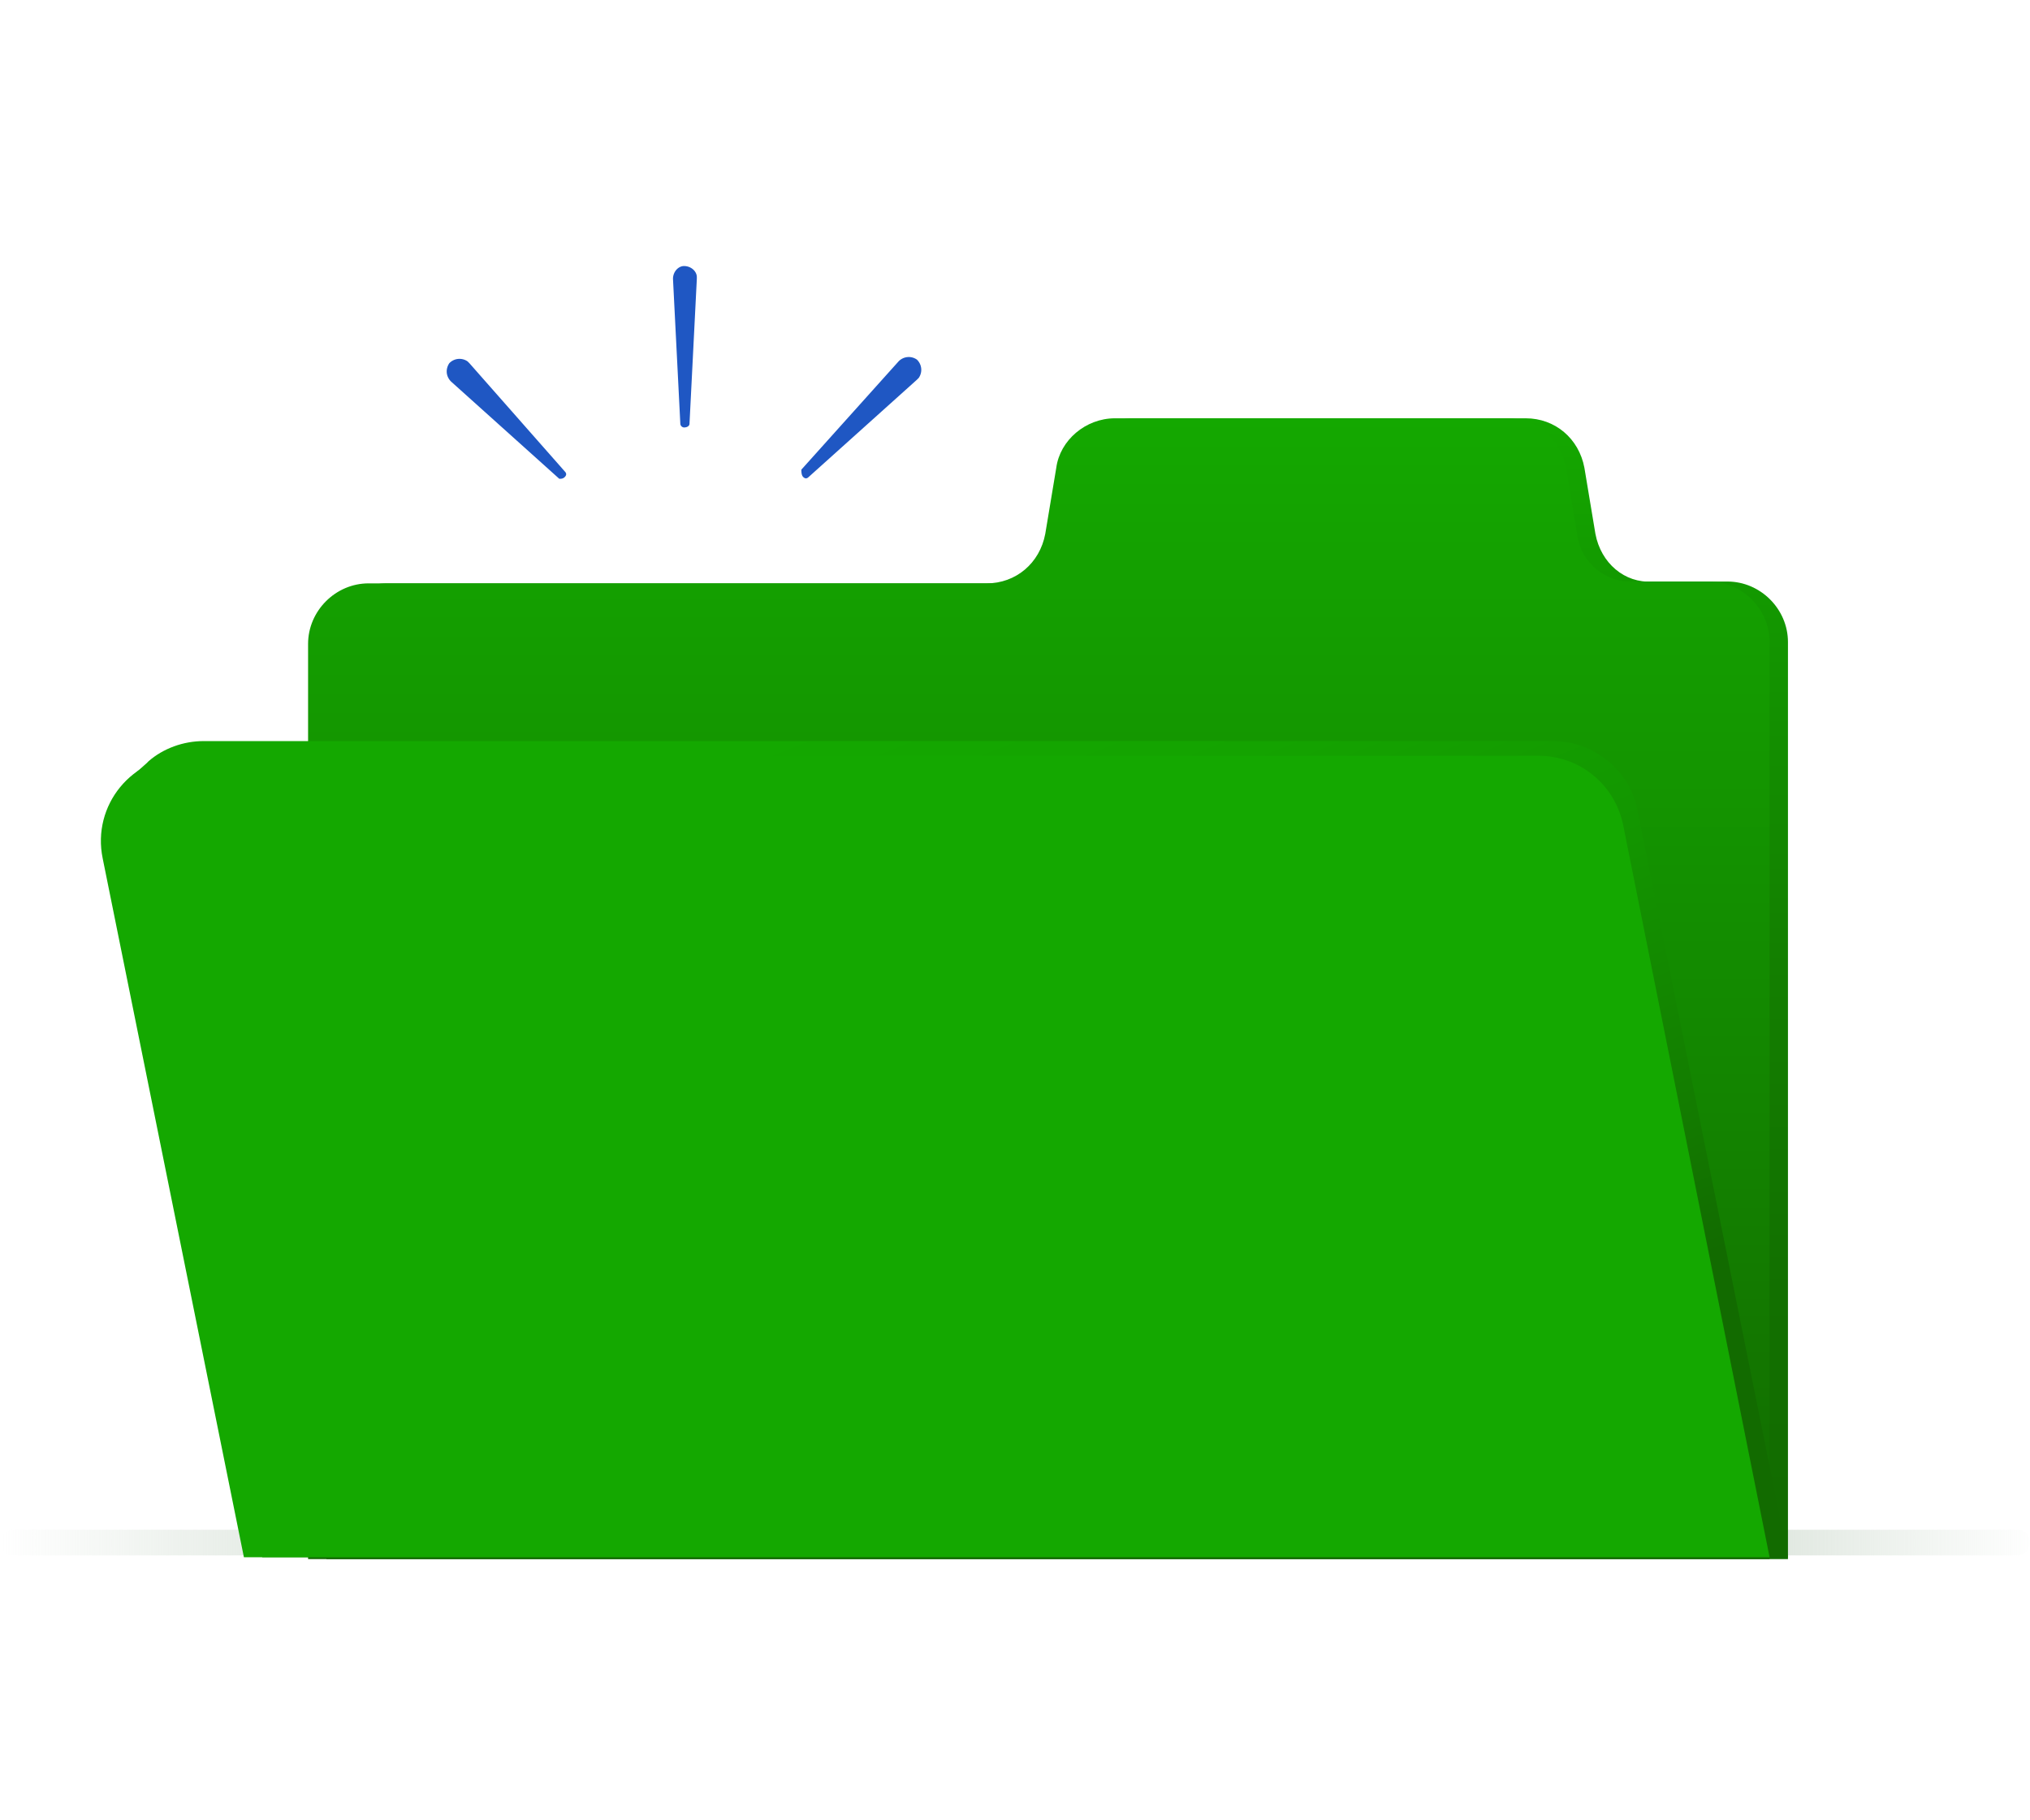 <svg fill="none" xmlns="http://www.w3.org/2000/svg" viewBox="0 0 145 130" aria-hidden="true" role="img"><g clip-path="url(#clip0_11533_51476)"><path d="M.917 109.248h143.166c.524 0 .917.393.917.917a.895.895 0 01-.917.917H.917a.895.895 0 01-.917-.917c0-.393.393-.917.917-.917z" fill="url(#paint0_linear_11533_51476-uid-14)"></path><path d="M113.958 38.125l-.786-4.715c-.393-2.096-2.096-3.537-4.192-3.537H80.95c-2.096 0-3.93 1.572-4.192 3.537l-.786 4.715c-.393 2.096-2.096 3.537-4.191 3.537H27.639c-2.358 0-4.323 1.964-4.323 4.322v65.361h104.395V45.853c0-2.358-1.965-4.322-4.322-4.322h-5.371c-1.964.13-3.667-1.31-4.06-3.406z" fill="url(#paint1_linear_11533_51476-uid-14)"></path><path d="M112.647 38.125l-.786-4.715c-.393-2.096-2.095-3.537-4.191-3.537H79.64c-2.097 0-3.93 1.572-4.192 3.537l-.786 4.715c-.393 2.096-2.096 3.537-4.192 3.537H26.328c-2.357 0-4.322 1.964-4.322 4.322v65.361H126.4V45.853c0-2.358-1.965-4.322-4.323-4.322h-5.37c-1.965.13-3.799-1.31-4.061-3.406z" fill="url(#paint2_linear_11533_51476-uid-14)"></path><path d="M116.97 57.903c-.524-2.881-3.144-4.977-6.025-4.977H14.54c-1.44 0-2.882.524-3.93 1.44l-.13.132-1.18 1.047h.263c-.917 1.31-1.441 3.013-1.048 4.716l10.217 50.953H127.71l-10.741-53.31z" fill="url(#paint3_linear_11533_51476-uid-14)"></path><path d="M109.897 53.975H13.361c-3.93 0-6.811 3.536-6.025 7.335l10.086 49.905H126.4l-10.479-52.394c-.655-2.882-3.144-4.846-6.025-4.846z" fill="#14A800"></path><path d="M48.595 30.265l-.524-10.348c0-.524.393-.917.786-.917.524 0 .917.393.917.786v.13l-.524 10.349c0 .13-.131.262-.393.262a.282.282 0 01-.262-.262zm8.776 3.798c.13.131.262.131.393 0l7.728-6.942.13-.13a1.008 1.008 0 00-.13-1.31 1.008 1.008 0 00-1.31.13L57.24 33.54c0 .131 0 .393.13.524zm-17.028 0c.13-.13.13-.262 0-.393l-6.811-7.728-.131-.13a1.007 1.007 0 00-1.31.13c-.262.393-.262.917.13 1.31l7.729 6.942c.13 0 .262 0 .393-.13z" fill="#1F57C3"></path></g><defs><linearGradient id="paint0_linear_11533_51476-uid-14" x1="-.027" y1="110.276" x2="145.092" y2="110.276" gradientUnits="userSpaceOnUse"><stop stop-color="#C3D2C3" stop-opacity="0"></stop><stop offset=".309" stop-color="#C3D2C3"></stop><stop offset=".374" stop-color="#C3D2C3"></stop><stop offset=".75" stop-color="#C3D2C3"></stop><stop offset="1" stop-color="#C3D2C3" stop-opacity=".014"></stop></linearGradient><linearGradient id="paint1_linear_11533_51476-uid-14" x1="75.541" y1="111.243" x2="75.541" y2="29.836" gradientUnits="userSpaceOnUse"><stop stop-color="#126B00"></stop><stop offset=".235" stop-color="#127000"></stop><stop offset=".52" stop-color="#137F00"></stop><stop offset=".831" stop-color="#139700"></stop><stop offset="1" stop-color="#14A800"></stop></linearGradient><linearGradient id="paint2_linear_11533_51476-uid-14" x1="74.219" y1="111.243" x2="74.219" y2="29.836" gradientUnits="userSpaceOnUse"><stop stop-color="#126B00"></stop><stop offset=".282" stop-color="#137D00"></stop><stop offset="1" stop-color="#14A800"></stop></linearGradient><linearGradient id="paint3_linear_11533_51476-uid-14" x1="77.317" y1="107.707" x2="54.947" y2="52.572" gradientUnits="userSpaceOnUse"><stop stop-color="#126B00"></stop><stop offset=".172" stop-color="#137C00"></stop><stop offset=".48" stop-color="#139400"></stop><stop offset=".765" stop-color="#14A300"></stop><stop offset="1" stop-color="#14A800"></stop></linearGradient><clipPath id="clip0_11533_51476-uid-14"><rect width="145" height="130" fill="#fff"></rect></clipPath></defs></svg>